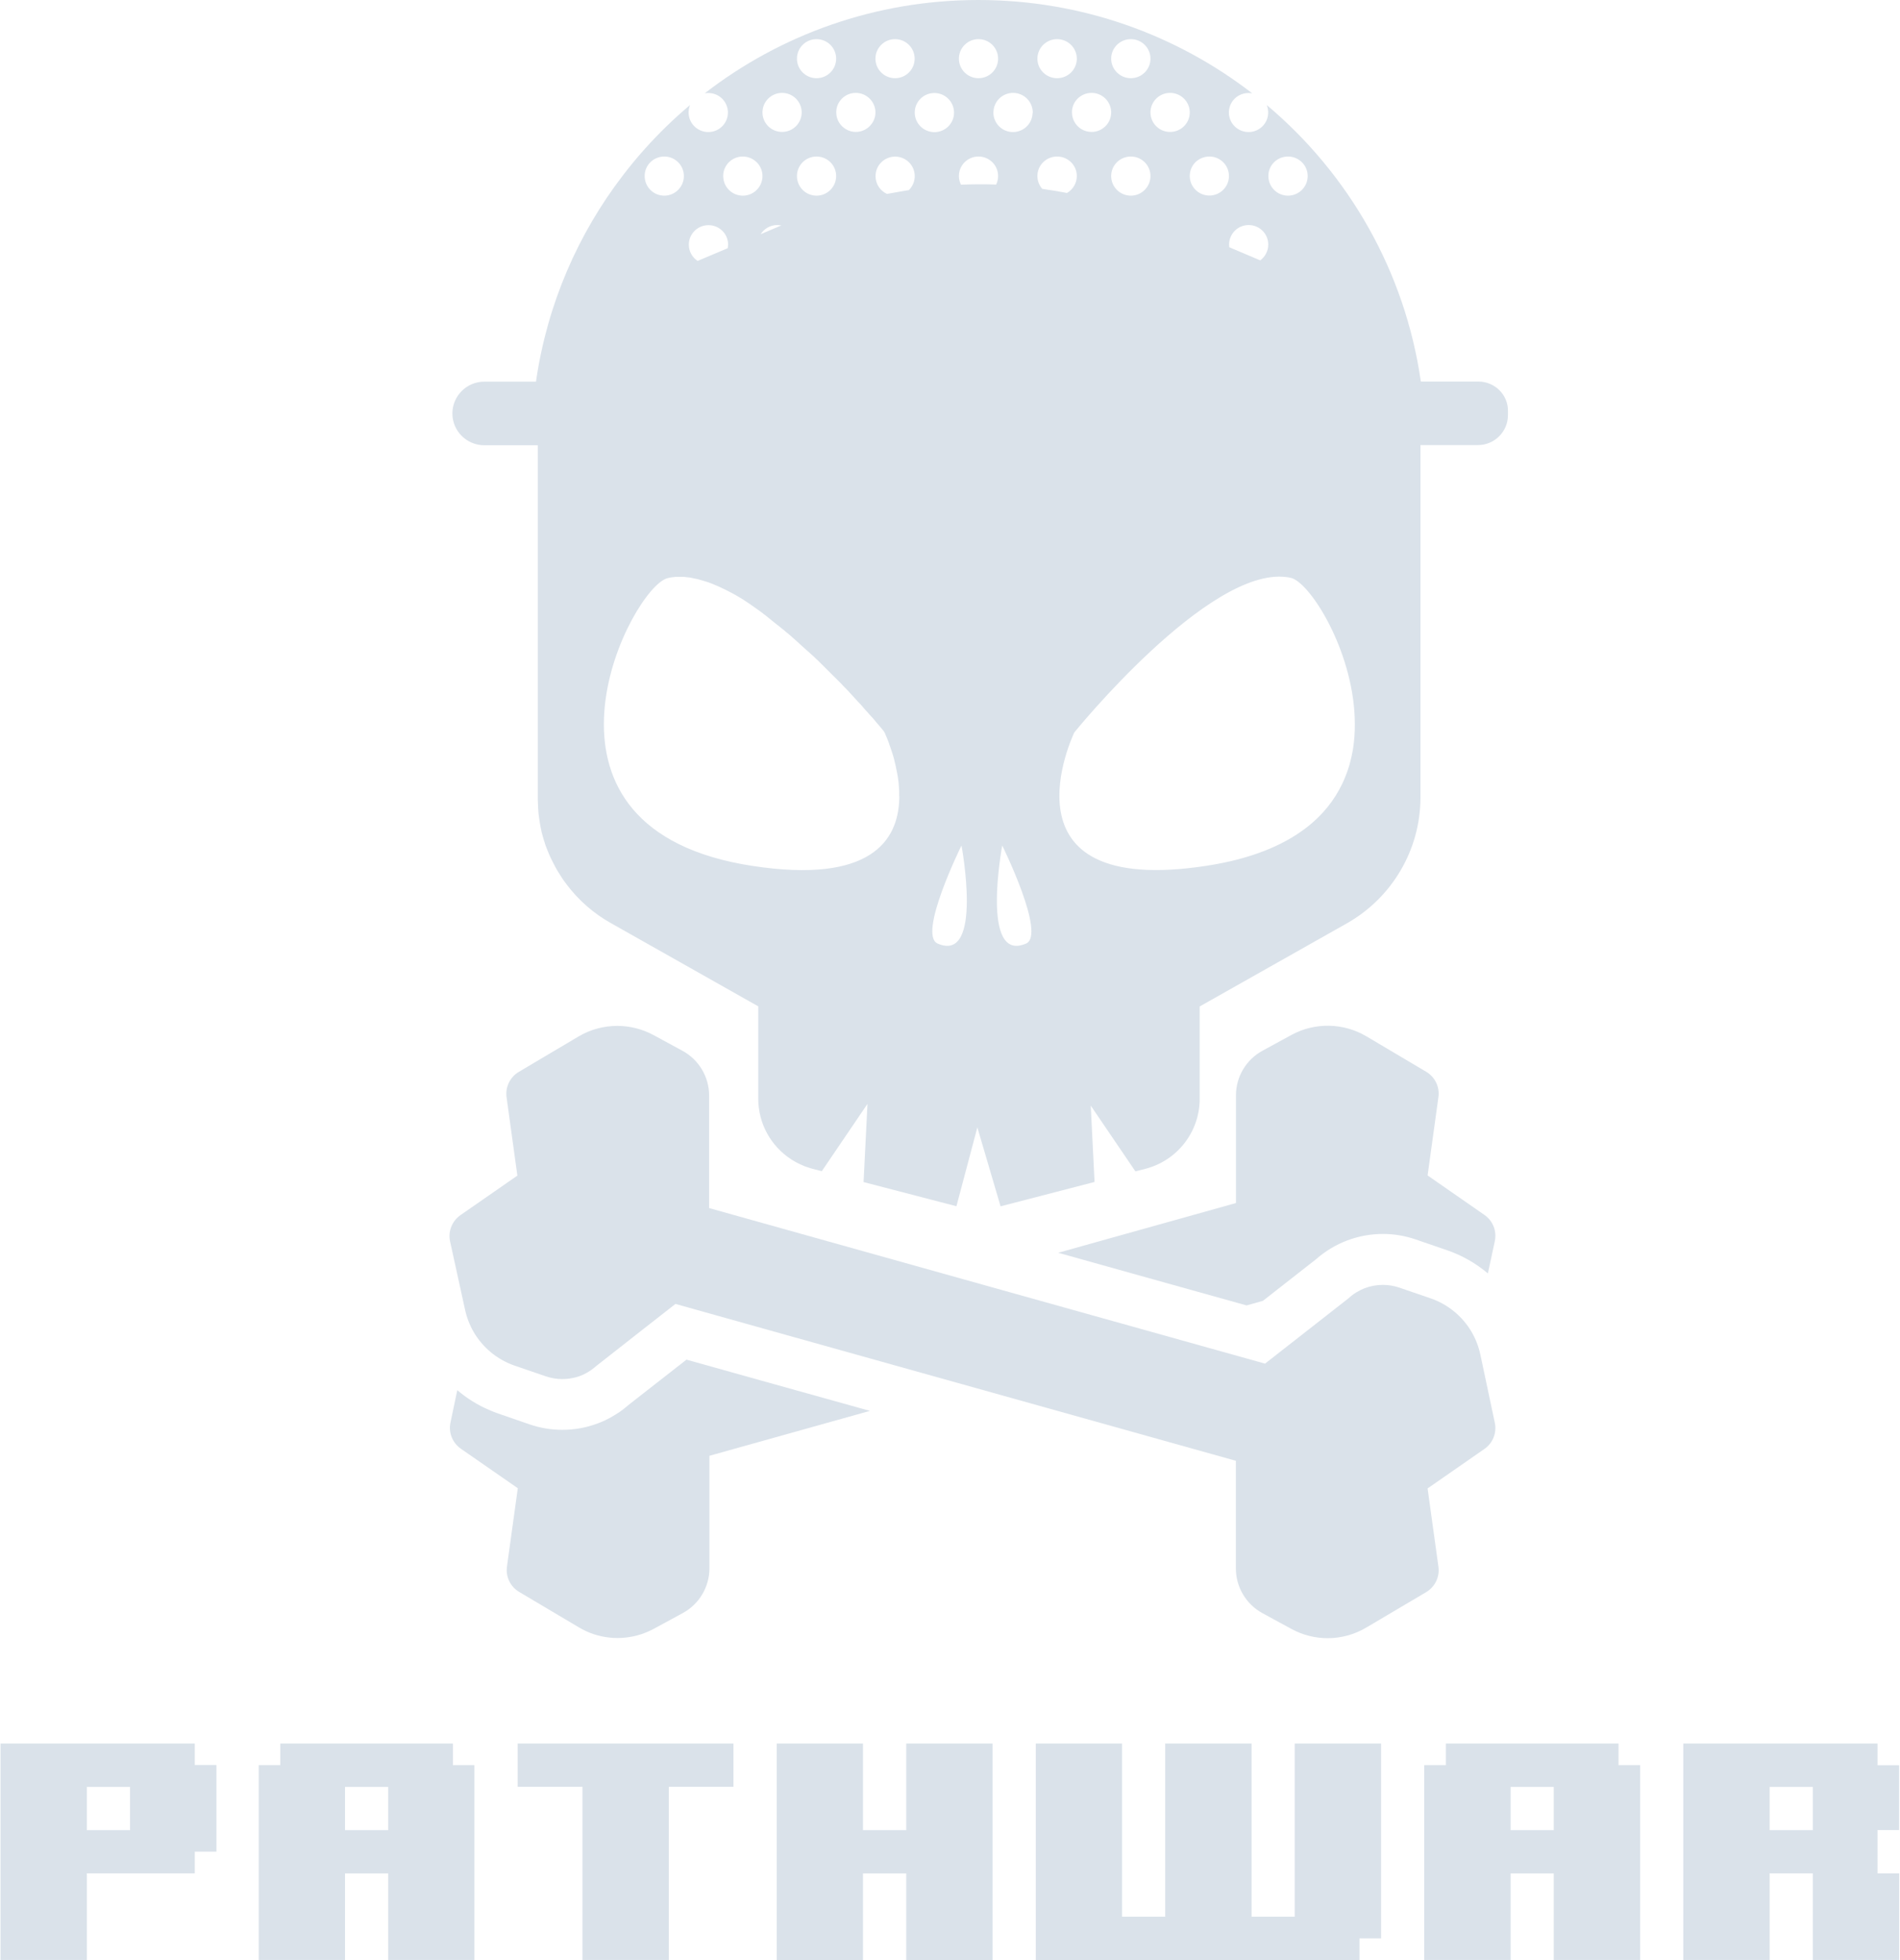 <?xml version="1.0" encoding="UTF-8"?>
<svg width="63px" height="65px" viewBox="0 0 63 65" version="1.1" xmlns="http://www.w3.org/2000/svg" xmlns:xlink="http://www.w3.org/1999/xlink">
    <!-- Generator: Sketch 55.2 (78181) - https://sketchapp.com -->
    <title>MONO-pathwar-logotype</title>
    <desc>Created with Sketch.</desc>
    <g id="Page-1" stroke="none" stroke-width="1" fill="none" fill-rule="evenodd">
        <g id="PATHWAR-Landing-Page" transform="translate(-143, -1208)" fill="#DAE2EA" fill-rule="nonzero">
            <g id="MONO-pathwar-logotype" transform="translate(143, 1208)">
                <g id="Group" transform="translate(0, 34)">
                    <path d="M19.198,19.963 C19.823,20.337 20.574,20.411 21.254,20.191 C21.399,20.143 21.544,20.082 21.68,20.008 L22.643,19.485 C23.185,19.19 23.523,18.62 23.523,18.003 L23.523,14.272 L28.845,12.783 L25.271,11.786 L22.762,11.084 L22.241,11.491 L20.861,12.57 C20.797,12.627 20.74,12.671 20.692,12.709 C20.631,12.76 20.577,12.793 20.547,12.817 L20.53,12.831 L20.51,12.841 C20.452,12.878 20.371,12.932 20.28,12.983 C20.134,13.065 19.989,13.136 19.84,13.19 C19.739,13.228 19.644,13.261 19.556,13.285 C19.258,13.37 18.951,13.411 18.643,13.411 C18.274,13.411 17.909,13.35 17.554,13.228 L16.513,12.868 C16.408,12.834 16.306,12.79 16.205,12.746 L16.205,12.746 C15.826,12.583 15.474,12.363 15.163,12.095 L14.937,13.17 C14.866,13.502 15.001,13.841 15.282,14.038 L17.169,15.347 L16.81,17.945 C16.763,18.281 16.922,18.614 17.216,18.787 L19.198,19.963 Z" id="Path"></path>
                    <path d="M47.292,1.54 L45.307,0.363 C44.546,-0.088 43.603,-0.105 42.825,0.315 L42.277,0.614 L41.861,0.841 C41.32,1.136 40.982,1.703 40.982,2.32 L40.982,5.891 L35.088,7.54 L38.662,8.54 L41.334,9.286 L41.875,9.134 L42.257,8.835 L43.643,7.75 C44.256,7.211 45.04,6.916 45.855,6.916 C46.224,6.916 46.589,6.977 46.944,7.099 L47.979,7.455 C48.479,7.625 48.936,7.889 49.335,8.225 L49.565,7.153 C49.636,6.821 49.5,6.478 49.22,6.285 L47.336,4.976 L47.695,2.378 C47.742,2.045 47.583,1.713 47.292,1.54 Z" id="Path"></path>
                    <path d="M15.417,9.415 C15.474,9.683 15.572,9.934 15.704,10.165 C16.005,10.68 16.482,11.081 17.06,11.281 L18.099,11.637 C18.278,11.698 18.46,11.728 18.643,11.728 C18.731,11.728 18.822,11.722 18.907,11.708 C18.971,11.698 19.035,11.684 19.1,11.667 C19.15,11.654 19.198,11.637 19.245,11.62 C19.319,11.593 19.387,11.559 19.458,11.518 C19.505,11.494 19.546,11.464 19.59,11.437 C19.61,11.423 19.634,11.406 19.654,11.389 C19.695,11.355 19.739,11.325 19.779,11.288 L21.206,10.168 L22.397,9.236 L25.721,10.168 L31.963,11.915 L40.979,14.438 L40.979,18.006 C40.979,18.624 41.317,19.194 41.858,19.489 L42.23,19.692 L42.822,20.014 C43.197,20.218 43.61,20.32 44.022,20.32 C44.465,20.32 44.912,20.201 45.304,19.967 L47.289,18.793 C47.58,18.62 47.742,18.288 47.695,17.952 L47.336,15.354 L49.22,14.045 C49.5,13.852 49.636,13.509 49.565,13.177 L49.085,10.914 C49.027,10.646 48.929,10.396 48.797,10.168 C48.496,9.653 48.019,9.253 47.438,9.052 L46.4,8.696 C46.22,8.635 46.038,8.605 45.852,8.605 C45.436,8.605 45.03,8.757 44.715,9.049 L43.285,10.168 L41.946,11.216 L38.199,10.168 L31.957,8.422 L23.513,6.058 L23.513,2.327 C23.513,1.709 23.174,1.14 22.633,0.845 L21.67,0.322 C21.294,0.119 20.882,0.017 20.469,0.017 C20.026,0.017 19.583,0.132 19.187,0.366 L17.784,1.197 L17.202,1.543 C16.912,1.713 16.749,2.049 16.797,2.384 L17.155,4.982 L15.268,6.292 C14.991,6.485 14.852,6.827 14.923,7.16 L15.417,9.415 Z" id="Path"></path>
                    <path d="M6.459,23.813 L0.017,23.813 L0.017,30.99 L2.881,30.99 L2.881,28.117 L6.459,28.117 L6.459,27.398 L7.176,27.398 L7.176,24.525 L6.459,24.525 L6.459,23.813 Z M4.312,26.686 L2.881,26.686 L2.881,25.251 L4.312,25.251 L4.312,26.686 Z" id="Shape"></path>
                    <path d="M15.018,23.813 L9.293,23.813 L9.293,24.529 L8.579,24.529 L8.579,30.99 L11.44,30.99 L11.44,28.12 L12.871,28.12 L12.871,30.99 L15.731,30.99 L15.731,24.529 L15.018,24.529 L15.018,23.813 L15.018,23.813 Z M12.871,26.686 L11.44,26.686 L11.44,25.251 L12.871,25.251 L12.871,26.686 Z" id="Shape"></path>
                    <polygon id="Path" points="17.165 25.248 19.313 25.248 19.313 30.99 22.177 30.99 22.177 25.248 24.321 25.248 24.321 23.813 17.165 23.813"></polygon>
                    <polygon id="Path" points="30.049 26.686 28.615 26.686 28.615 23.813 25.755 23.813 25.755 30.993 28.615 30.993 28.615 28.12 30.049 28.12 30.049 30.993 32.91 30.993 32.91 23.813 30.049 23.813"></polygon>
                    <polygon id="Path" points="42.93 29.555 41.5 29.555 41.5 23.813 38.635 23.813 38.635 29.555 37.205 29.555 37.205 23.813 34.344 23.813 34.344 30.993 45.077 30.993 45.077 30.274 45.794 30.274 45.794 23.813 42.93 23.813"></polygon>
                    <path d="M53.667,23.813 L47.942,23.813 L47.942,24.529 L47.225,24.529 L47.225,30.99 L50.089,30.99 L50.089,28.12 L51.519,28.12 L51.519,30.99 L54.384,30.99 L54.384,24.529 L53.667,24.529 L53.667,23.813 Z M51.519,26.686 L50.089,26.686 L50.089,25.251 L51.519,25.251 L51.519,26.686 Z" id="Shape"></path>
                    <path d="M62.97,26.686 L62.97,24.532 L62.256,24.532 L62.256,23.813 L55.814,23.813 L55.814,30.99 L58.678,30.99 L58.678,28.117 L60.109,28.117 L60.109,30.99 L62.973,30.99 L62.973,28.117 L62.256,28.117 L62.256,26.682 L62.97,26.682 L62.97,26.686 Z M60.109,26.686 L58.678,26.686 L58.678,25.251 L60.109,25.251 L60.109,26.686 Z" id="Shape"></path>
                </g>
                <path d="M49.021,12.652 L47.112,12.652 C46.586,8.989 44.711,5.759 42.002,3.482 C42.033,3.557 42.05,3.643 42.05,3.731 C42.05,4.089 41.759,4.379 41.4,4.379 C41.041,4.379 40.747,4.089 40.747,3.731 C40.747,3.373 41.037,3.084 41.4,3.084 C41.441,3.084 41.482,3.091 41.52,3.094 C39.012,1.155 35.862,0 32.442,0 C29.021,0 25.874,1.155 23.367,3.094 C23.404,3.087 23.445,3.084 23.486,3.084 C23.846,3.084 24.136,3.373 24.136,3.731 C24.136,4.089 23.846,4.379 23.486,4.379 C23.127,4.379 22.833,4.089 22.833,3.731 C22.833,3.643 22.85,3.557 22.881,3.482 C22.341,3.936 21.834,4.43 21.366,4.954 C21.116,5.234 20.88,5.52 20.651,5.82 C19.166,7.755 18.154,10.072 17.781,12.594 C17.781,12.597 17.781,12.597 17.781,12.601 C17.778,12.618 17.774,12.635 17.774,12.655 L16.057,12.655 C15.475,12.655 15,13.129 15,13.712 C15,14.291 15.475,14.764 16.057,14.764 L17.832,14.764 L17.832,26.452 C17.832,26.5 17.832,26.547 17.836,26.595 C17.836,26.605 17.836,26.612 17.836,26.622 C17.836,26.67 17.839,26.714 17.843,26.762 C17.843,26.772 17.843,26.779 17.843,26.789 C17.846,26.834 17.849,26.878 17.853,26.922 C17.853,26.926 17.853,26.929 17.853,26.936 C17.856,26.984 17.863,27.028 17.87,27.076 C17.87,27.086 17.873,27.096 17.873,27.106 C17.88,27.151 17.887,27.195 17.894,27.239 C17.894,27.249 17.897,27.256 17.897,27.266 C17.904,27.307 17.911,27.348 17.918,27.386 C17.918,27.392 17.921,27.403 17.921,27.409 C17.931,27.454 17.938,27.495 17.949,27.539 C17.952,27.553 17.955,27.563 17.955,27.576 C17.966,27.617 17.976,27.662 17.99,27.703 C17.993,27.713 17.996,27.723 17.996,27.73 C18.007,27.767 18.017,27.801 18.027,27.835 C18.031,27.849 18.034,27.859 18.037,27.869 C18.051,27.91 18.065,27.948 18.075,27.989 C18.079,28.002 18.085,28.016 18.089,28.03 C18.102,28.067 18.116,28.101 18.13,28.139 C18.137,28.152 18.14,28.166 18.147,28.18 C18.157,28.21 18.171,28.241 18.185,28.272 C18.191,28.285 18.198,28.302 18.202,28.316 C18.215,28.35 18.232,28.387 18.25,28.422 C18.256,28.439 18.263,28.456 18.273,28.469 C18.287,28.496 18.297,28.52 18.311,28.548 C18.321,28.571 18.332,28.592 18.345,28.616 C18.359,28.64 18.369,28.663 18.383,28.687 C18.393,28.704 18.403,28.725 18.41,28.742 C18.427,28.772 18.445,28.803 18.462,28.834 C18.472,28.854 18.486,28.871 18.496,28.892 C18.506,28.909 18.516,28.926 18.53,28.946 C18.551,28.977 18.568,29.008 18.588,29.038 C18.598,29.055 18.609,29.069 18.619,29.086 C18.633,29.106 18.646,29.127 18.66,29.151 C18.67,29.164 18.677,29.175 18.687,29.188 C18.711,29.226 18.739,29.26 18.766,29.294 C18.769,29.297 18.773,29.304 18.776,29.311 C18.776,29.311 18.776,29.311 18.776,29.311 C19.17,29.836 19.669,30.282 20.261,30.612 L25.142,33.369 L25.142,36.432 C25.142,37.257 25.563,38.003 26.226,38.436 C26.233,38.439 26.24,38.446 26.247,38.45 C26.261,38.46 26.278,38.47 26.291,38.477 L26.326,38.497 C26.339,38.504 26.353,38.514 26.367,38.521 C26.38,38.528 26.394,38.538 26.408,38.545 C26.418,38.552 26.432,38.559 26.442,38.562 C26.469,38.576 26.493,38.589 26.521,38.6 C26.527,38.603 26.534,38.606 26.541,38.61 C26.562,38.62 26.582,38.63 26.603,38.637 C26.613,38.64 26.623,38.644 26.63,38.651 C26.651,38.657 26.668,38.664 26.688,38.675 C26.698,38.678 26.709,38.681 26.719,38.685 C26.739,38.692 26.76,38.698 26.78,38.705 C26.791,38.709 26.798,38.712 26.808,38.715 C26.839,38.726 26.866,38.732 26.897,38.743 C26.91,38.749 26.928,38.749 26.941,38.756 L27.249,38.835 L28.764,36.603 L28.634,39.196 L31.713,39.997 L32.407,37.383 L33.177,40 L36.293,39.192 L36.167,36.661 L37.648,38.841 L37.979,38.756 C39.036,38.484 39.779,37.53 39.779,36.436 L39.779,33.373 L44.66,30.616 C46.165,29.764 47.099,28.169 47.099,26.445 L47.099,14.758 L49.007,14.758 C49.551,14.758 50,14.315 50,13.769 L50,13.637 C50.013,13.098 49.568,12.652 49.021,12.652 Z M42.707,5.19 C43.066,5.19 43.36,5.479 43.36,5.837 C43.36,6.195 43.069,6.488 42.707,6.488 C42.348,6.488 42.057,6.198 42.057,5.837 C42.053,5.479 42.348,5.19 42.707,5.19 Z M41.403,7.462 C41.763,7.462 42.053,7.752 42.053,8.11 C42.053,8.324 41.947,8.515 41.787,8.634 C41.787,8.634 41.787,8.634 41.787,8.634 L40.76,8.198 C40.757,8.168 40.754,8.14 40.754,8.11 C40.754,7.752 41.044,7.462 41.403,7.462 Z M40.1,5.19 C40.459,5.19 40.75,5.479 40.75,5.837 C40.75,5.837 40.75,5.837 40.75,5.837 C40.75,6.195 40.459,6.484 40.1,6.484 C39.741,6.484 39.45,6.195 39.45,5.834 C39.45,5.65 39.526,5.486 39.649,5.367 C39.765,5.261 39.926,5.19 40.1,5.19 Z M38.797,3.08 C39.156,3.08 39.45,3.37 39.45,3.728 C39.45,4.086 39.16,4.375 38.797,4.375 C38.438,4.375 38.147,4.086 38.147,3.728 C38.147,3.37 38.438,3.08 38.797,3.08 Z M37.497,1.298 C37.856,1.298 38.147,1.588 38.147,1.946 C38.147,2.303 37.856,2.593 37.497,2.593 C37.138,2.593 36.844,2.303 36.844,1.946 C36.844,1.588 37.135,1.298 37.497,1.298 Z M38.147,5.837 C38.147,6.195 37.856,6.488 37.497,6.488 C37.138,6.488 36.844,6.198 36.844,5.837 C36.844,5.479 37.135,5.19 37.497,5.19 C37.856,5.19 38.147,5.479 38.147,5.837 Z M36.194,3.08 C36.553,3.08 36.844,3.37 36.844,3.728 C36.844,3.939 36.745,4.126 36.587,4.242 C36.478,4.327 36.341,4.375 36.194,4.375 C35.944,4.375 35.725,4.235 35.619,4.028 C35.571,3.939 35.544,3.833 35.544,3.724 C35.541,3.373 35.831,3.08 36.194,3.08 Z M35.051,1.298 C35.411,1.298 35.705,1.588 35.705,1.946 C35.705,2.303 35.414,2.593 35.051,2.593 C34.689,2.593 34.398,2.303 34.398,1.946 C34.398,1.588 34.692,1.298 35.051,1.298 Z M32.445,1.298 C32.804,1.298 33.095,1.588 33.095,1.946 C33.095,2.303 32.804,2.593 32.445,2.593 C32.086,2.593 31.795,2.303 31.795,1.946 C31.795,1.588 32.086,1.298 32.445,1.298 Z M29.678,1.298 C30.037,1.298 30.328,1.588 30.328,1.946 C30.328,2.303 30.037,2.593 29.678,2.593 C29.319,2.593 29.028,2.303 29.028,1.946 C29.028,1.588 29.319,1.298 29.678,1.298 Z M28.374,3.08 C28.734,3.08 29.028,3.37 29.028,3.728 C29.028,3.871 28.98,4.004 28.901,4.109 C28.782,4.27 28.593,4.375 28.378,4.375 C28.275,4.375 28.176,4.351 28.091,4.307 C27.875,4.201 27.728,3.98 27.728,3.728 C27.725,3.373 28.015,3.08 28.374,3.08 Z M27.075,1.298 C27.434,1.298 27.725,1.588 27.725,1.946 C27.725,2.303 27.434,2.593 27.075,2.593 C26.715,2.593 26.425,2.303 26.425,1.946 C26.425,1.588 26.712,1.298 27.075,1.298 Z M27.725,5.837 C27.725,6.195 27.434,6.488 27.075,6.488 C26.715,6.488 26.425,6.198 26.425,5.837 C26.425,5.479 26.715,5.19 27.075,5.19 C27.434,5.19 27.725,5.479 27.725,5.837 Z M25.932,3.08 C26.291,3.08 26.582,3.37 26.582,3.728 C26.582,4.086 26.291,4.375 25.932,4.375 C25.573,4.375 25.282,4.086 25.282,3.728 C25.282,3.37 25.573,3.08 25.932,3.08 Z M25.939,7.483 C25.929,7.479 25.915,7.476 25.905,7.476 L25.221,7.766 C25.337,7.585 25.539,7.462 25.771,7.462 C25.816,7.462 25.86,7.466 25.905,7.476 C25.915,7.479 25.929,7.479 25.939,7.483 Z M24.629,5.19 C24.834,5.19 25.015,5.285 25.135,5.428 C25.228,5.541 25.282,5.684 25.282,5.837 C25.282,6.195 24.992,6.488 24.632,6.488 C24.297,6.488 24.023,6.239 23.986,5.919 C23.982,5.891 23.979,5.864 23.979,5.837 C23.979,5.479 24.27,5.19 24.629,5.19 Z M23.131,8.652 C23.155,8.665 23.155,8.665 23.131,8.652 C22.956,8.536 22.84,8.338 22.84,8.113 C22.84,7.755 23.131,7.466 23.493,7.466 C23.852,7.466 24.143,7.755 24.143,8.113 C24.143,8.151 24.119,8.29 24.133,8.229 L23.131,8.652 Z M22.026,5.19 C22.385,5.19 22.676,5.479 22.676,5.837 C22.676,6.195 22.385,6.488 22.026,6.488 C21.667,6.488 21.376,6.198 21.376,5.837 C21.373,5.479 21.667,5.19 22.026,5.19 Z M29.818,26.479 L29.818,26.479 C29.784,27.873 28.87,29.314 24.94,28.711 C17.097,27.508 20.658,19.988 22.012,19.221 C22.064,19.194 22.108,19.174 22.152,19.167 C22.173,19.163 22.19,19.16 22.211,19.153 C22.217,19.153 22.224,19.15 22.231,19.15 C22.245,19.146 22.258,19.146 22.272,19.143 C22.279,19.143 22.289,19.14 22.296,19.14 C22.31,19.14 22.32,19.136 22.334,19.136 C22.344,19.136 22.351,19.136 22.361,19.133 C22.371,19.133 22.385,19.129 22.395,19.129 C22.406,19.129 22.412,19.129 22.423,19.129 C22.433,19.129 22.447,19.129 22.457,19.126 C22.467,19.126 22.477,19.126 22.484,19.126 C22.494,19.126 22.508,19.126 22.518,19.126 C22.529,19.126 22.539,19.126 22.549,19.126 C22.559,19.126 22.573,19.126 22.583,19.126 C22.594,19.126 22.604,19.126 22.614,19.126 C22.624,19.126 22.638,19.126 22.648,19.126 C22.659,19.126 22.669,19.126 22.679,19.129 C22.689,19.129 22.703,19.129 22.713,19.133 C22.724,19.133 22.734,19.136 22.744,19.136 C22.754,19.136 22.768,19.14 22.778,19.14 C22.789,19.14 22.799,19.143 22.809,19.143 C22.819,19.143 22.833,19.146 22.843,19.146 C22.854,19.146 22.864,19.15 22.874,19.15 C22.884,19.15 22.898,19.153 22.908,19.157 C22.919,19.16 22.929,19.16 22.939,19.163 C22.949,19.167 22.963,19.167 22.973,19.17 C22.984,19.174 22.994,19.174 23.004,19.177 C23.018,19.181 23.028,19.181 23.038,19.184 C23.049,19.187 23.059,19.187 23.069,19.191 C23.083,19.194 23.093,19.198 23.103,19.198 C23.114,19.201 23.124,19.204 23.138,19.204 C23.148,19.208 23.162,19.211 23.172,19.215 C23.182,19.218 23.192,19.221 23.206,19.225 C23.216,19.228 23.23,19.232 23.244,19.235 C23.254,19.238 23.264,19.242 23.278,19.245 C23.291,19.249 23.302,19.252 23.312,19.255 C23.322,19.259 23.336,19.262 23.346,19.266 C23.356,19.269 23.37,19.273 23.384,19.276 C23.394,19.279 23.404,19.283 23.418,19.286 C23.432,19.29 23.442,19.293 23.456,19.3 C23.466,19.303 23.48,19.307 23.49,19.31 C23.504,19.313 23.514,19.32 23.528,19.324 C23.538,19.327 23.551,19.33 23.562,19.337 C23.575,19.341 23.586,19.347 23.599,19.351 C23.61,19.354 23.623,19.358 23.634,19.365 C23.647,19.368 23.657,19.375 23.671,19.382 C23.681,19.385 23.692,19.392 23.705,19.395 C23.719,19.402 23.733,19.405 23.743,19.412 C23.753,19.416 23.764,19.422 23.777,19.426 C23.791,19.433 23.805,19.436 23.818,19.443 L23.849,19.457 C23.863,19.463 23.876,19.47 23.89,19.477 C23.9,19.48 23.911,19.487 23.921,19.491 C23.935,19.497 23.948,19.504 23.962,19.511 C23.972,19.514 23.982,19.521 23.993,19.525 C24.006,19.531 24.02,19.538 24.037,19.545 C24.047,19.549 24.058,19.555 24.065,19.559 C24.082,19.569 24.099,19.576 24.116,19.586 C24.123,19.589 24.13,19.593 24.136,19.596 C24.16,19.61 24.184,19.623 24.208,19.634 C24.215,19.637 24.222,19.641 24.229,19.644 C24.246,19.654 24.263,19.661 24.28,19.671 C24.29,19.678 24.301,19.681 24.311,19.688 C24.325,19.695 24.338,19.705 24.355,19.712 C24.366,19.719 24.376,19.726 24.386,19.729 C24.4,19.736 24.413,19.746 24.427,19.753 C24.437,19.76 24.448,19.767 24.461,19.773 C24.475,19.78 24.489,19.79 24.502,19.797 C24.513,19.804 24.526,19.811 24.537,19.818 C24.55,19.825 24.564,19.835 24.578,19.842 C24.588,19.848 24.602,19.855 24.612,19.862 C24.626,19.869 24.639,19.879 24.649,19.886 C24.66,19.893 24.673,19.899 24.684,19.91 C24.697,19.917 24.711,19.927 24.721,19.934 C24.732,19.94 24.745,19.947 24.756,19.957 C24.769,19.964 24.783,19.974 24.793,19.981 C24.803,19.988 24.817,19.998 24.827,20.005 C24.841,20.012 24.855,20.022 24.865,20.029 C24.875,20.036 24.889,20.046 24.899,20.053 C24.913,20.063 24.923,20.07 24.937,20.08 C24.947,20.087 24.961,20.097 24.971,20.104 C24.985,20.114 24.998,20.121 25.009,20.131 C25.019,20.138 25.033,20.148 25.043,20.155 C25.057,20.165 25.07,20.172 25.08,20.182 C25.091,20.189 25.104,20.199 25.115,20.206 C25.128,20.216 25.142,20.223 25.152,20.233 C25.163,20.24 25.176,20.25 25.186,20.257 C25.2,20.267 25.214,20.274 25.224,20.285 C25.238,20.291 25.248,20.302 25.258,20.312 C25.272,20.322 25.282,20.332 25.296,20.339 C25.31,20.349 25.32,20.356 25.33,20.366 C25.344,20.377 25.354,20.387 25.368,20.394 C25.378,20.404 25.392,20.411 25.402,20.421 C25.416,20.431 25.429,20.441 25.44,20.451 C25.45,20.462 25.464,20.469 25.474,20.479 C25.488,20.489 25.501,20.499 25.511,20.509 C25.522,20.52 25.535,20.526 25.546,20.537 C25.559,20.547 25.573,20.557 25.583,20.567 C25.594,20.578 25.607,20.584 25.617,20.595 C25.631,20.605 25.645,20.615 25.655,20.625 C25.665,20.635 25.679,20.642 25.689,20.653 C25.703,20.663 25.717,20.673 25.727,20.683 C25.737,20.693 25.747,20.7 25.761,20.71 C25.775,20.721 25.789,20.731 25.802,20.741 C25.812,20.751 25.823,20.758 25.836,20.768 C25.85,20.779 25.864,20.789 25.874,20.799 C25.884,20.809 25.895,20.816 25.908,20.826 C25.922,20.837 25.936,20.847 25.946,20.857 C25.956,20.867 25.966,20.874 25.98,20.884 C25.994,20.894 26.007,20.905 26.021,20.918 C26.031,20.929 26.042,20.935 26.052,20.946 C26.066,20.956 26.079,20.969 26.093,20.98 C26.103,20.986 26.113,20.997 26.124,21.003 C26.137,21.017 26.155,21.027 26.168,21.041 C26.178,21.048 26.185,21.055 26.196,21.065 C26.213,21.078 26.226,21.092 26.243,21.106 C26.25,21.113 26.257,21.119 26.264,21.126 C26.312,21.167 26.356,21.208 26.404,21.249 C26.411,21.256 26.418,21.259 26.421,21.266 C26.438,21.279 26.456,21.297 26.473,21.31 C26.479,21.317 26.49,21.324 26.497,21.334 C26.51,21.348 26.527,21.361 26.541,21.375 C26.551,21.382 26.558,21.392 26.568,21.399 C26.582,21.412 26.596,21.423 26.609,21.436 C26.62,21.446 26.63,21.453 26.64,21.463 C26.654,21.474 26.668,21.487 26.678,21.498 C26.688,21.508 26.698,21.518 26.709,21.525 C26.722,21.535 26.733,21.549 26.746,21.559 C26.757,21.569 26.767,21.579 26.777,21.586 C26.791,21.596 26.801,21.61 26.815,21.62 C26.825,21.63 26.835,21.637 26.845,21.647 C26.859,21.658 26.869,21.671 26.883,21.682 C26.893,21.692 26.904,21.702 26.914,21.709 C26.928,21.719 26.938,21.733 26.952,21.743 C26.962,21.753 26.972,21.763 26.982,21.77 C26.993,21.78 27.006,21.794 27.017,21.804 C27.027,21.814 27.037,21.821 27.047,21.832 C27.058,21.842 27.071,21.855 27.081,21.866 C27.092,21.876 27.102,21.886 27.112,21.893 C27.123,21.903 27.136,21.917 27.146,21.927 C27.157,21.937 27.167,21.947 27.174,21.954 C27.184,21.964 27.198,21.978 27.208,21.988 C27.218,21.998 27.229,22.009 27.239,22.019 C27.249,22.029 27.263,22.039 27.273,22.053 C27.283,22.063 27.294,22.07 27.3,22.08 C27.311,22.09 27.324,22.104 27.335,22.114 C27.345,22.125 27.352,22.131 27.362,22.142 C27.372,22.152 27.386,22.165 27.396,22.176 C27.406,22.186 27.413,22.193 27.424,22.203 C27.434,22.213 27.447,22.227 27.458,22.237 C27.468,22.247 27.475,22.254 27.485,22.264 C27.495,22.274 27.509,22.288 27.519,22.298 C27.526,22.305 27.536,22.315 27.547,22.326 C27.557,22.336 27.571,22.349 27.581,22.36 C27.588,22.366 27.598,22.377 27.605,22.384 C27.615,22.397 27.629,22.407 27.639,22.418 C27.646,22.424 27.656,22.435 27.663,22.441 C27.673,22.452 27.687,22.465 27.697,22.476 C27.704,22.482 27.714,22.493 27.721,22.499 C27.731,22.51 27.742,22.523 27.755,22.533 C27.762,22.54 27.772,22.55 27.779,22.557 C27.79,22.568 27.803,22.581 27.814,22.591 C27.82,22.598 27.827,22.608 27.837,22.615 C27.848,22.625 27.861,22.639 27.872,22.649 C27.878,22.656 27.889,22.666 27.896,22.673 C27.906,22.687 27.92,22.697 27.93,22.711 C27.937,22.717 27.943,22.724 27.95,22.731 C27.964,22.745 27.974,22.755 27.985,22.769 C27.991,22.775 27.998,22.782 28.005,22.789 C28.019,22.803 28.032,22.816 28.046,22.83 C28.05,22.833 28.056,22.84 28.06,22.844 C28.077,22.861 28.091,22.878 28.108,22.895 C28.111,22.895 28.111,22.898 28.115,22.901 C28.149,22.939 28.183,22.976 28.217,23.014 C28.217,23.014 28.221,23.014 28.221,23.017 C28.238,23.034 28.251,23.051 28.268,23.068 C28.272,23.072 28.275,23.075 28.279,23.079 C28.292,23.092 28.306,23.106 28.316,23.12 C28.32,23.123 28.327,23.13 28.33,23.137 C28.34,23.15 28.354,23.16 28.364,23.174 C28.368,23.177 28.374,23.184 28.378,23.188 C28.388,23.201 28.402,23.212 28.412,23.225 C28.416,23.232 28.422,23.235 28.426,23.242 C28.436,23.256 28.446,23.266 28.457,23.276 C28.463,23.283 28.467,23.286 28.474,23.293 C28.484,23.304 28.494,23.314 28.504,23.324 C28.511,23.331 28.515,23.334 28.522,23.341 C28.532,23.351 28.542,23.361 28.552,23.375 C28.556,23.382 28.563,23.385 28.566,23.392 C28.576,23.402 28.587,23.413 28.593,23.423 C28.6,23.43 28.604,23.433 28.607,23.44 C28.617,23.45 28.624,23.46 28.634,23.47 C28.638,23.477 28.645,23.481 28.648,23.488 C28.658,23.498 28.665,23.508 28.675,23.518 C28.679,23.525 28.686,23.528 28.689,23.535 C28.699,23.545 28.706,23.556 28.717,23.566 C28.72,23.569 28.723,23.576 28.73,23.58 C28.74,23.59 28.747,23.6 28.758,23.61 C28.761,23.614 28.764,23.62 28.771,23.624 C28.778,23.634 28.788,23.641 28.795,23.651 C28.799,23.658 28.805,23.661 28.809,23.668 C28.816,23.678 28.823,23.685 28.833,23.695 C28.836,23.702 28.84,23.706 28.847,23.709 C28.853,23.719 28.86,23.726 28.87,23.736 C28.874,23.74 28.877,23.746 28.884,23.75 C28.891,23.76 28.901,23.767 28.908,23.777 C28.912,23.781 28.915,23.784 28.918,23.787 C28.925,23.798 28.935,23.804 28.942,23.815 C28.946,23.818 28.949,23.821 28.953,23.825 C28.959,23.832 28.966,23.842 28.973,23.852 C28.976,23.856 28.98,23.859 28.983,23.862 C28.99,23.869 28.997,23.879 29.004,23.886 C29.007,23.89 29.011,23.893 29.011,23.896 C29.018,23.903 29.024,23.913 29.031,23.92 C29.035,23.924 29.035,23.927 29.038,23.93 C29.045,23.941 29.052,23.948 29.062,23.958 C29.062,23.958 29.065,23.961 29.065,23.961 C29.072,23.971 29.083,23.978 29.089,23.988 C29.089,23.988 29.093,23.992 29.093,23.992 C29.202,24.121 29.278,24.21 29.305,24.247 C29.315,24.261 29.322,24.271 29.329,24.288 C29.329,24.288 29.329,24.292 29.332,24.292 C29.332,24.292 29.332,24.295 29.336,24.298 C29.339,24.302 29.339,24.309 29.343,24.312 C29.343,24.316 29.346,24.319 29.346,24.319 C29.349,24.322 29.349,24.329 29.353,24.336 C29.353,24.339 29.356,24.343 29.356,24.346 C29.36,24.353 29.363,24.36 29.363,24.367 C29.366,24.37 29.366,24.373 29.37,24.38 C29.373,24.387 29.377,24.394 29.38,24.404 C29.384,24.408 29.384,24.414 29.387,24.418 C29.39,24.428 29.394,24.435 29.397,24.445 C29.401,24.448 29.401,24.455 29.404,24.459 C29.407,24.469 29.414,24.479 29.418,24.493 C29.421,24.496 29.421,24.5 29.421,24.503 C29.428,24.52 29.435,24.537 29.442,24.554 C29.449,24.571 29.455,24.588 29.462,24.609 C29.466,24.615 29.466,24.619 29.469,24.626 C29.472,24.639 29.479,24.653 29.483,24.666 C29.486,24.673 29.49,24.684 29.49,24.69 C29.493,24.704 29.5,24.714 29.503,24.728 C29.507,24.735 29.51,24.745 29.514,24.755 C29.517,24.769 29.524,24.782 29.527,24.796 C29.531,24.806 29.534,24.813 29.537,24.823 C29.541,24.837 29.548,24.85 29.551,24.864 C29.555,24.874 29.558,24.885 29.561,24.895 C29.565,24.908 29.572,24.922 29.575,24.936 C29.579,24.946 29.582,24.956 29.585,24.966 C29.589,24.98 29.596,24.994 29.599,25.011 C29.602,25.021 29.606,25.031 29.609,25.045 C29.613,25.058 29.62,25.075 29.623,25.092 C29.626,25.103 29.63,25.113 29.633,25.127 C29.637,25.144 29.644,25.161 29.647,25.178 C29.65,25.188 29.654,25.198 29.654,25.208 C29.657,25.229 29.664,25.246 29.667,25.266 C29.671,25.276 29.671,25.283 29.674,25.293 C29.681,25.321 29.688,25.351 29.695,25.379 C29.695,25.379 29.695,25.382 29.695,25.382 C29.702,25.409 29.709,25.437 29.712,25.467 C29.715,25.477 29.715,25.488 29.719,25.498 C29.722,25.518 29.726,25.539 29.732,25.559 C29.736,25.569 29.736,25.583 29.739,25.593 C29.743,25.614 29.746,25.631 29.75,25.651 C29.753,25.665 29.753,25.679 29.756,25.689 C29.76,25.706 29.763,25.726 29.767,25.743 C29.77,25.757 29.77,25.771 29.773,25.784 C29.777,25.801 29.78,25.822 29.78,25.839 C29.78,25.852 29.784,25.866 29.787,25.88 C29.791,25.897 29.791,25.917 29.794,25.934 C29.794,25.948 29.797,25.961 29.797,25.975 C29.797,25.995 29.801,26.012 29.801,26.029 C29.801,26.043 29.804,26.057 29.804,26.07 C29.804,26.091 29.808,26.108 29.808,26.128 C29.808,26.142 29.811,26.156 29.811,26.169 C29.811,26.19 29.815,26.21 29.815,26.231 C29.815,26.244 29.815,26.258 29.815,26.271 C29.815,26.292 29.815,26.316 29.815,26.336 C29.815,26.346 29.815,26.36 29.815,26.37 C29.821,26.411 29.821,26.445 29.818,26.479 Z M30.136,6.304 C30.122,6.317 30.109,6.331 30.092,6.341 C30.105,6.328 30.119,6.317 30.136,6.304 C30.075,6.314 30.013,6.324 29.951,6.334 L29.411,6.43 C29.411,6.43 29.411,6.43 29.411,6.43 C29.185,6.328 29.031,6.103 29.031,5.84 C29.031,5.483 29.322,5.193 29.681,5.193 C30.04,5.193 30.331,5.483 30.331,5.84 C30.331,6.021 30.256,6.185 30.136,6.304 Z M30.341,3.85 C30.334,3.813 30.331,3.772 30.331,3.731 C30.331,3.373 30.622,3.084 30.981,3.084 C31.337,3.084 31.624,3.367 31.634,3.718 L31.634,3.735 C31.634,4.092 31.344,4.382 30.981,4.382 C30.663,4.379 30.399,4.154 30.341,3.85 Z M31.09,31.287 C30.417,30.994 31.881,28.036 31.881,28.036 C31.881,28.036 32.616,31.952 31.09,31.287 Z M31.863,6.123 C31.863,6.123 31.863,6.123 31.863,6.123 C31.822,6.038 31.795,5.939 31.795,5.837 C31.795,5.479 32.086,5.19 32.445,5.19 C32.804,5.19 33.095,5.479 33.095,5.837 C33.095,5.939 33.071,6.035 33.03,6.12 C32.643,6.106 32.253,6.11 31.863,6.123 Z M34.022,31.287 C32.496,31.952 33.232,28.036 33.232,28.036 C33.232,28.036 34.696,30.998 34.022,31.287 Z M34.234,3.803 C34.2,4.126 33.923,4.379 33.587,4.379 C33.228,4.379 32.938,4.089 32.938,3.731 C32.938,3.721 32.938,3.711 32.941,3.697 C32.958,3.353 33.242,3.08 33.591,3.08 C33.95,3.08 34.244,3.37 34.244,3.728 C34.237,3.755 34.237,3.779 34.234,3.803 Z M34.559,6.263 L34.559,6.263 C34.46,6.15 34.398,6.001 34.398,5.837 C34.398,5.479 34.689,5.19 35.051,5.19 C35.414,5.19 35.705,5.479 35.705,5.837 C35.705,6.079 35.571,6.287 35.38,6.399 L35.38,6.399 L35.004,6.331 C34.853,6.307 34.706,6.283 34.559,6.263 Z M44.862,24.84 C44.834,25.007 44.797,25.174 44.752,25.338 C44.735,25.392 44.721,25.447 44.701,25.501 C44.674,25.583 44.646,25.665 44.612,25.743 C44.581,25.822 44.547,25.903 44.509,25.982 C44.249,26.53 43.853,27.038 43.281,27.471 C42.525,28.043 41.462,28.486 40.008,28.708 C32.951,29.795 35.623,24.285 35.623,24.285 C35.623,24.285 40.069,18.789 42.662,19.136 C42.679,19.14 42.696,19.14 42.714,19.143 C42.741,19.146 42.768,19.153 42.796,19.16 C42.826,19.167 42.861,19.177 42.895,19.194 C43.582,19.528 44.916,21.757 44.923,23.992 C44.927,24.278 44.906,24.561 44.862,24.84 Z" id="Shape"></path>
            </g>
        </g>
    </g>
</svg>